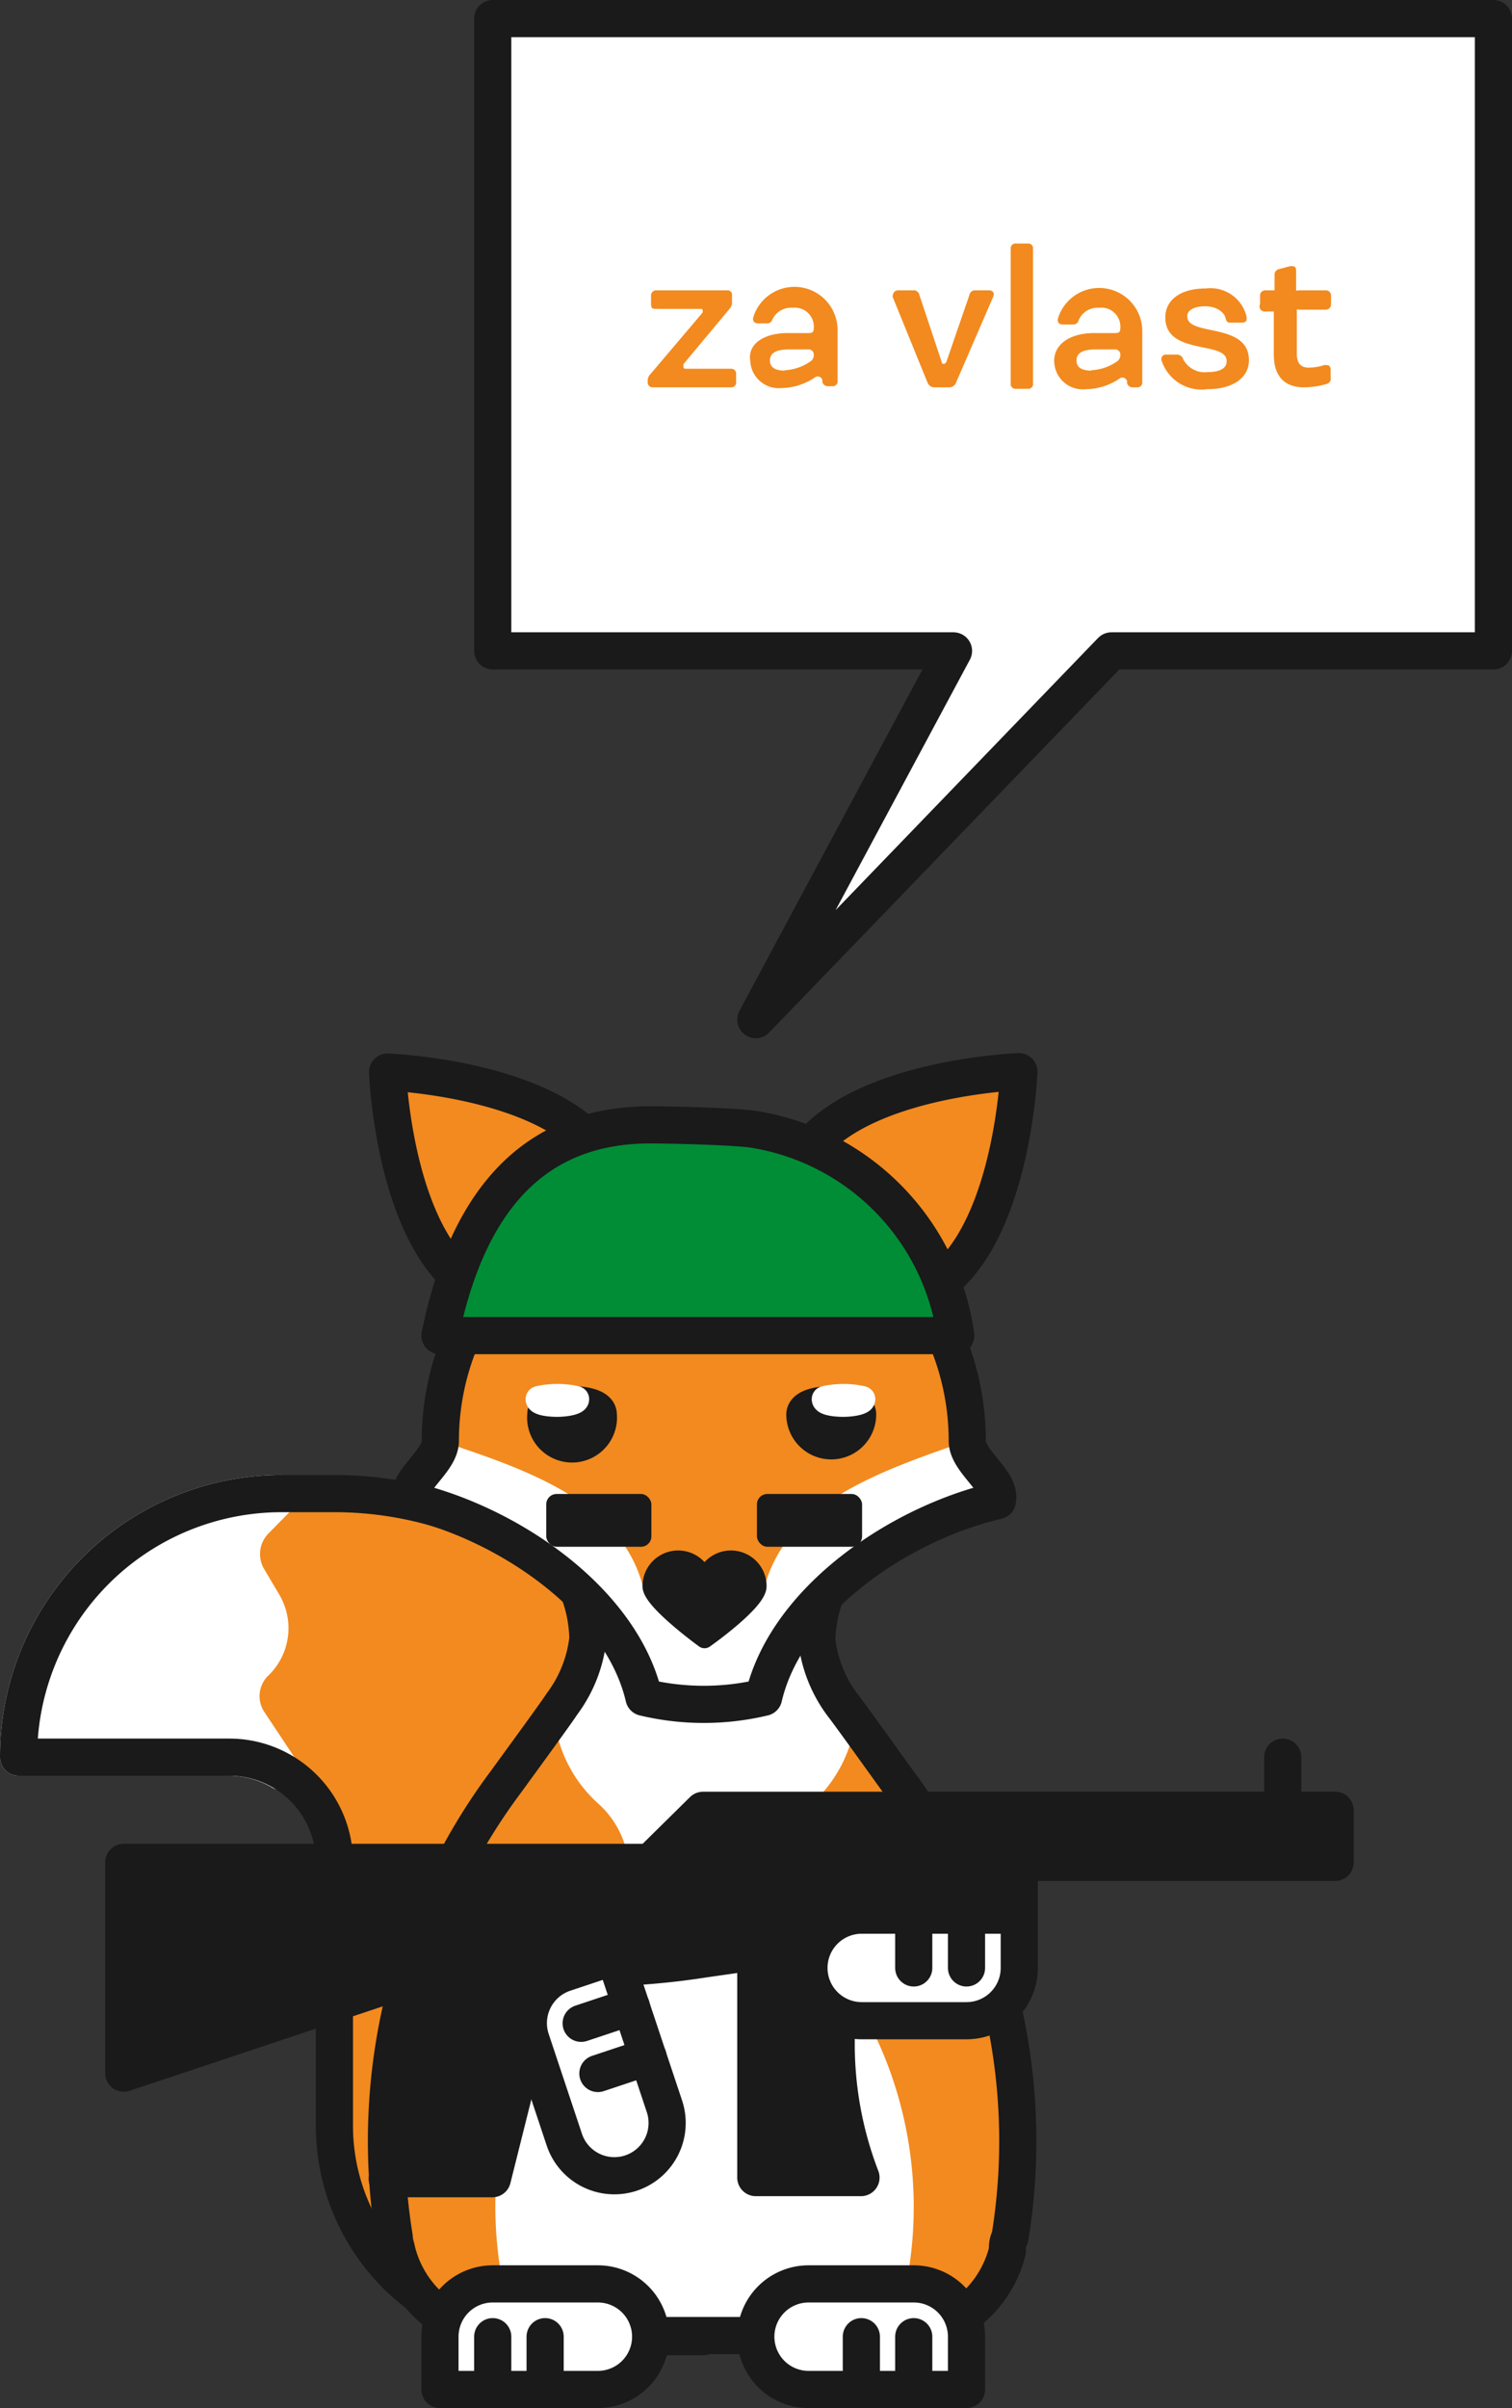 <svg id="Vrstva_1" data-name="Vrstva 1" xmlns="http://www.w3.org/2000/svg" viewBox="0 0 40.69 64.78"><rect x="0" y="0" width="40.69" height="64.78" fill="#333333" stroke="none"/><defs><style>.cls-1,.cls-5{fill:#f28a1f;}.cls-10,.cls-2,.cls-4,.cls-7{fill:#fff;}.cls-2,.cls-7{stroke:#fff;}.cls-10,.cls-11,.cls-2,.cls-3,.cls-5,.cls-6,.cls-7,.cls-8{stroke-linecap:round;stroke-linejoin:round;}.cls-3{fill:none;}.cls-10,.cls-11,.cls-3,.cls-5,.cls-6,.cls-8{stroke:#1a1a1a;}.cls-6,.cls-8,.cls-9{fill:#1a1a1a;}.cls-7{stroke-width:0.71px;}.cls-8{stroke-width:0.5px;}.cls-11{fill:#008d36;}</style></defs><title>level3</title><path class="cls-1" d="M36.25,55.4a9.92,9.92,0,0,0-9.92-9.92H24.91a7.08,7.08,0,0,0-7.08,7.09H23.5a2.83,2.83,0,0,1,2.83,2.83v7.09A5.67,5.67,0,0,0,32,68.16h4.25Z" transform="translate(-17.33 -5.3)"/><path class="cls-2" d="M24.91,45.48a7.08,7.08,0,0,0-7.08,7.09H23.5a2.81,2.81,0,0,1,1.41.39L24,51.59A1.27,1.27,0,0,1,24.22,50h0a1.27,1.27,0,0,0,.2-1.54L24,47.75a1.29,1.29,0,0,1,.2-1.55Z" transform="translate(-17.33 -5.3)"/><path class="cls-3" d="M36.25,55.4a9.92,9.92,0,0,0-9.92-9.92H24.91a7.08,7.08,0,0,0-7.08,7.09H23.5a2.83,2.83,0,0,1,2.83,2.83v7.09A5.67,5.67,0,0,0,32,68.16h4.25Z" transform="translate(-17.33 -5.3)"/><path class="cls-1" d="M40,51.16a3.59,3.59,0,0,1-.69-1.74h0a3.88,3.88,0,0,1,1.32-2.81,5.38,5.38,0,0,0,1.64-5.13c-.47-2.16-2.36-2.63-4.71-3.09-4-.76-7.5.73-7.5,4.26a5.43,5.43,0,0,0,1.83,4,3.72,3.72,0,0,1,1.26,2.74h0a3.59,3.59,0,0,1-.69,1.74c-.15.23-.77,1.08-1.52,2.11a16.13,16.13,0,0,0-3,12.25c0,.13.05.25.07.36h0a3,3,0,0,0,3,2.28H41.44a3,3,0,0,0,3-2.28h0c0-.11,0-.23.07-.36a16.13,16.13,0,0,0-3-12.25C40.79,52.24,40.18,51.39,40,51.16Z" transform="translate(-17.33 -5.3)"/><path class="cls-4" d="M41.73,66.64c0-.07,0-.15.05-.24a10.76,10.76,0,0,0-2-8.17c-.51-.69-.92-1.25-1-1.4a2.45,2.45,0,0,1-.45-1.16,2.61,2.61,0,0,1,.88-1.88,3.65,3.65,0,0,0,1.14-2.2c-.15-.2-.26-.35-.31-.43a3.59,3.59,0,0,1-.69-1.74,3.83,3.83,0,0,1,.08-.68,4.07,4.07,0,0,0-2.27-1.28,4.31,4.31,0,0,0-4,1.28,3.07,3.07,0,0,1,.08.67h0a3.59,3.59,0,0,1-.69,1.74l-.3.42a3.65,3.65,0,0,0,1.18,2.25,2.49,2.49,0,0,1,.83,1.83h0a2.37,2.37,0,0,1-.46,1.16c-.09.15-.5.71-1,1.4a10.76,10.76,0,0,0-2,8.17c0,.09,0,.17.05.24h0a2,2,0,0,0,2,1.52h6.91A2,2,0,0,0,41.73,66.64Z" transform="translate(-17.33 -5.3)"/><path class="cls-3" d="M40,51.16a3.59,3.59,0,0,1-.69-1.74h0a3.88,3.88,0,0,1,1.32-2.81,5.38,5.38,0,0,0,1.64-5.13c-.47-2.16-2.36-2.63-4.71-3.09-4-.76-7.5.73-7.5,4.26a5.43,5.43,0,0,0,1.83,4,3.72,3.72,0,0,1,1.26,2.74h0a3.59,3.59,0,0,1-.69,1.74c-.15.23-.77,1.08-1.52,2.11a16.13,16.13,0,0,0-3,12.25c0,.13.05.25.07.36h0a3,3,0,0,0,3,2.28H41.44a3,3,0,0,0,3-2.28h0c0-.11,0-.23.07-.36a16.13,16.13,0,0,0-3-12.25C40.79,52.24,40.18,51.39,40,51.16Z" transform="translate(-17.33 -5.3)"/><path class="cls-5" d="M34.17,37.29a4.73,4.73,0,0,0-1-1.35c-1.66-1.66-5.41-1.8-5.41-1.8s.14,3.75,1.8,5.41a6.14,6.14,0,0,0,.76.65" transform="translate(-17.33 -5.3)"/><path class="cls-5" d="M42.42,40a5.21,5.21,0,0,0,.52-.46c1.66-1.66,1.81-5.41,1.81-5.41s-3.76.14-5.42,1.8a5.08,5.08,0,0,0-.95,1.26" transform="translate(-17.33 -5.3)"/><path class="cls-1" d="M44.17,45.67c.12-.52-.81-1.05-.81-1.61a7.09,7.09,0,1,0-14.18,0c0,.56-.93,1.09-.81,1.61,2.62.61,5.68,2.67,6.29,5.29a6.92,6.92,0,0,0,3.22,0C38.49,48.34,41.54,46.28,44.17,45.67Z" transform="translate(-17.33 -5.3)"/><path class="cls-4" d="M43.28,44.09c-2.38.82-4.86,1.7-5.4,4a6.92,6.92,0,0,1-3.22,0c-.54-2.33-3-3.21-5.4-4-.05.32-.08-.36-.08,0,0,.56-.93,1.09-.81,1.61,2.62.61,5.68,2.67,6.29,5.29a6.92,6.92,0,0,0,3.22,0c.61-2.62,3.67-4.68,6.29-5.29.12-.52-.81-1.05-.81-1.61C43.36,43.73,43.33,44.41,43.28,44.09Z" transform="translate(-17.33 -5.3)"/><path class="cls-3" d="M44.17,45.67c.12-.52-.81-1.05-.81-1.61a7.09,7.09,0,1,0-14.18,0c0,.56-.93,1.09-.81,1.61,2.62.61,5.68,2.67,6.29,5.29a6.92,6.92,0,0,0,3.22,0C38.49,48.34,41.54,46.28,44.17,45.67Z" transform="translate(-17.33 -5.3)"/><path class="cls-6" d="M33.43,43.35a.71.71,0,1,1-1.41,0C32,43,33.43,43,33.43,43.35Z" transform="translate(-17.33 -5.3)"/><path class="cls-7" d="M32.83,42.94a2.27,2.27,0,0,0-1,0c0,.07.22.12.49.12S32.83,43,32.83,42.94Z" transform="translate(-17.33 -5.3)"/><path class="cls-8" d="M37,47.26a.71.71,0,0,0-.71.71.71.71,0,0,0-1.42,0c0,.39,1.42,1.42,1.42,1.42s1.42-1,1.42-1.42A.71.71,0,0,0,37,47.26Z" transform="translate(-17.33 -5.3)"/><path class="cls-6" d="M40.41,43.35a.71.71,0,1,1-1.42,0C39,43,40.41,43,40.41,43.35Z" transform="translate(-17.33 -5.3)"/><path class="cls-7" d="M40.53,42.94a2.31,2.31,0,0,0-1,0c0,.07.22.12.49.12S40.53,43,40.53,42.94Z" transform="translate(-17.33 -5.3)"/><rect class="cls-9" x="14.7" y="40.19" width="2.83" height="1.42" rx="0.28" ry="0.28"/><rect class="cls-9" x="20.37" y="40.19" width="2.83" height="1.42" rx="0.28" ry="0.28"/><line class="cls-3" x1="34.52" y1="47.27" x2="34.52" y2="48.69"/><path class="cls-6" d="M44.76,54H36.25L34.83,55.4H20.66v5.67l7.53-2.51a.56.56,0,0,1,.72.68l-1.16,4.67h2.83L32,58.24h1.39A19.93,19.93,0,0,0,36.27,58l1.4-.2v6.08H40.5a10,10,0,0,1-.25-6.45l4.51-.64V55.4h8.5V54Z" transform="translate(-17.33 -5.3)"/><path class="cls-10" d="M40.5,56.82h2.83a1.42,1.42,0,0,1,1.42,1.42v0a1.42,1.42,0,0,1-1.42,1.42H39.09a0,0,0,0,1,0,0V58.24a1.42,1.42,0,0,1,1.42-1.42Z" transform="translate(66.52 111.18) rotate(180)"/><line class="cls-10" x1="24.59" y1="52.94" x2="24.59" y2="51.52"/><line class="cls-10" x1="26.01" y1="52.94" x2="26.01" y2="51.52"/><path class="cls-10" d="M30.58,59.65h4.25a1.42,1.42,0,0,1,1.42,1.42v0a1.42,1.42,0,0,1-1.42,1.42H32a1.42,1.42,0,0,1-1.42-1.42V59.65a0,0,0,0,1,0,0Z" transform="translate(63.46 4.76) rotate(71.57)"/><line class="cls-10" x1="16.09" y1="55.78" x2="17.44" y2="55.33"/><line class="cls-10" x1="15.64" y1="54.43" x2="16.99" y2="53.98"/><path class="cls-10" d="M13.26,61.44h2.83a1.42,1.42,0,0,1,1.42,1.42v0a1.42,1.42,0,0,1-1.42,1.42H11.84a0,0,0,0,1,0,0V62.86a1.42,1.42,0,0,1,1.42-1.42Z"/><line class="cls-10" x1="14.67" y1="62.86" x2="14.67" y2="64.28"/><line class="cls-10" x1="13.26" y1="62.86" x2="13.26" y2="64.28"/><path class="cls-10" d="M37.67,66.74h4.25a1.42,1.42,0,0,1,1.42,1.42v0a1.42,1.42,0,0,1-1.42,1.42H39.09a1.42,1.42,0,0,1-1.42-1.42V66.74A0,0,0,0,1,37.67,66.74Z" transform="translate(63.68 131.02) rotate(180)"/><line class="cls-10" x1="23.18" y1="62.86" x2="23.18" y2="64.28"/><line class="cls-10" x1="24.59" y1="62.86" x2="24.59" y2="64.28"/><path class="cls-11" d="M43.05,41.23a6.53,6.53,0,0,0-5.38-5.54c-.48-.09-2.37-.13-2.84-.13-3.42,0-5,2.43-5.66,5.67Z" transform="translate(-17.33 -5.3)"/><polygon class="cls-10" points="40.19 0.5 13.26 0.5 13.26 17.51 25.66 17.51 20.34 27.43 29.91 17.51 40.19 17.51 40.19 0.5"/><path class="cls-1" d="M34.83,15.37l1.39-1.64c.05-.06,0-.12,0-.12H35c-.1,0-.15,0-.15-.14v-.21a.14.14,0,0,1,.15-.15H36.9a.12.12,0,0,1,.13.13v.2a.25.25,0,0,1-.06.16l-1.25,1.5c0,.07,0,.12.05.12H37a.13.13,0,0,1,.14.14v.21a.13.13,0,0,1-.14.15H34.9a.13.13,0,0,1-.14-.13v-.06A.24.24,0,0,1,34.83,15.37Z" transform="translate(-17.33 -5.3)"/><path class="cls-1" d="M38.56,14.26h.51c.1,0,.16,0,.16-.14a.51.51,0,0,0-.57-.54.55.55,0,0,0-.55.33A.15.15,0,0,1,38,14h-.26c-.11,0-.16-.06-.14-.16a1.16,1.16,0,0,1,2.27.35v1.35a.13.13,0,0,1-.14.15h-.1a.16.16,0,0,1-.17-.11l0-.06a.13.13,0,0,0-.21-.06,1.65,1.65,0,0,1-.89.28.77.77,0,0,1-.84-.74C37.45,14.56,37.88,14.25,38.56,14.26Zm-.11,1a1.32,1.32,0,0,0,.68-.23.2.2,0,0,0,.1-.18v0a.14.14,0,0,0-.16-.15h-.5c-.36,0-.52.1-.52.3S38.22,15.27,38.45,15.27Z" transform="translate(-17.33 -5.3)"/><path class="cls-1" d="M41.51,13.11h.4a.15.15,0,0,1,.16.12l.6,1.8c0,.08.1.08.13,0l.62-1.8a.15.15,0,0,1,.16-.12h.36c.11,0,.16.07.12.17l-1,2.31a.2.2,0,0,1-.2.13h-.38a.2.2,0,0,1-.19-.13l-.94-2.31C41.36,13.18,41.4,13.11,41.51,13.11Z" transform="translate(-17.33 -5.3)"/><path class="cls-1" d="M45.13,12v3.61a.13.13,0,0,1-.14.15h-.32a.13.13,0,0,1-.14-.15V12a.13.13,0,0,1,.14-.15H45A.13.13,0,0,1,45.13,12Z" transform="translate(-17.33 -5.3)"/><path class="cls-1" d="M46.81,14.26h.51c.1,0,.16,0,.16-.14a.51.51,0,0,0-.57-.54.55.55,0,0,0-.55.33.15.15,0,0,1-.16.12h-.26c-.11,0-.16-.06-.14-.16a1.16,1.16,0,0,1,2.27.35v1.35a.13.13,0,0,1-.14.15h-.1a.16.16,0,0,1-.17-.11l0-.06a.13.13,0,0,0-.21-.06,1.65,1.65,0,0,1-.89.28A.77.77,0,0,1,45.7,15C45.7,14.56,46.13,14.25,46.81,14.26Zm-.11,1a1.32,1.32,0,0,0,.68-.23.2.2,0,0,0,.1-.18v0a.14.14,0,0,0-.16-.15h-.5c-.36,0-.52.1-.52.3S46.47,15.27,46.7,15.27Z" transform="translate(-17.33 -5.3)"/><path class="cls-1" d="M49.78,13.06a1,1,0,0,1,1.1.77c0,.09,0,.15-.14.15h-.27c-.09,0-.13,0-.16-.13s-.22-.31-.54-.31-.49.11-.49.27c0,.55,1.66.15,1.66,1.18,0,.5-.47.78-1.12.78A1.13,1.13,0,0,1,48.59,15a.12.12,0,0,1,.13-.16H49a.17.17,0,0,1,.17.12.65.65,0,0,0,.66.35c.32,0,.52-.1.51-.3,0-.55-1.65-.14-1.65-1.17C48.69,13.39,49.07,13.06,49.78,13.06Z" transform="translate(-17.33 -5.3)"/><path class="cls-1" d="M51.24,13.48v-.22a.14.14,0,0,1,.15-.15h.19a0,0,0,0,0,.05,0v-.41a.15.15,0,0,1,.12-.16l.3-.08c.11,0,.16,0,.16.13v.52a.06.06,0,0,0,.06,0H53a.14.14,0,0,1,.15.15v.22a.14.14,0,0,1-.15.15h-.71a.06.06,0,0,0-.06,0v1.2c0,.23.1.36.32.36a1.42,1.42,0,0,0,.42-.07c.1,0,.16,0,.17.12l0,.21a.15.15,0,0,1-.11.18,2.24,2.24,0,0,1-.61.09c-.45,0-.81-.23-.81-.88V13.68s0,0-.06,0h-.16A.14.14,0,0,1,51.24,13.48Z" transform="translate(-17.33 -5.3)"/></svg>